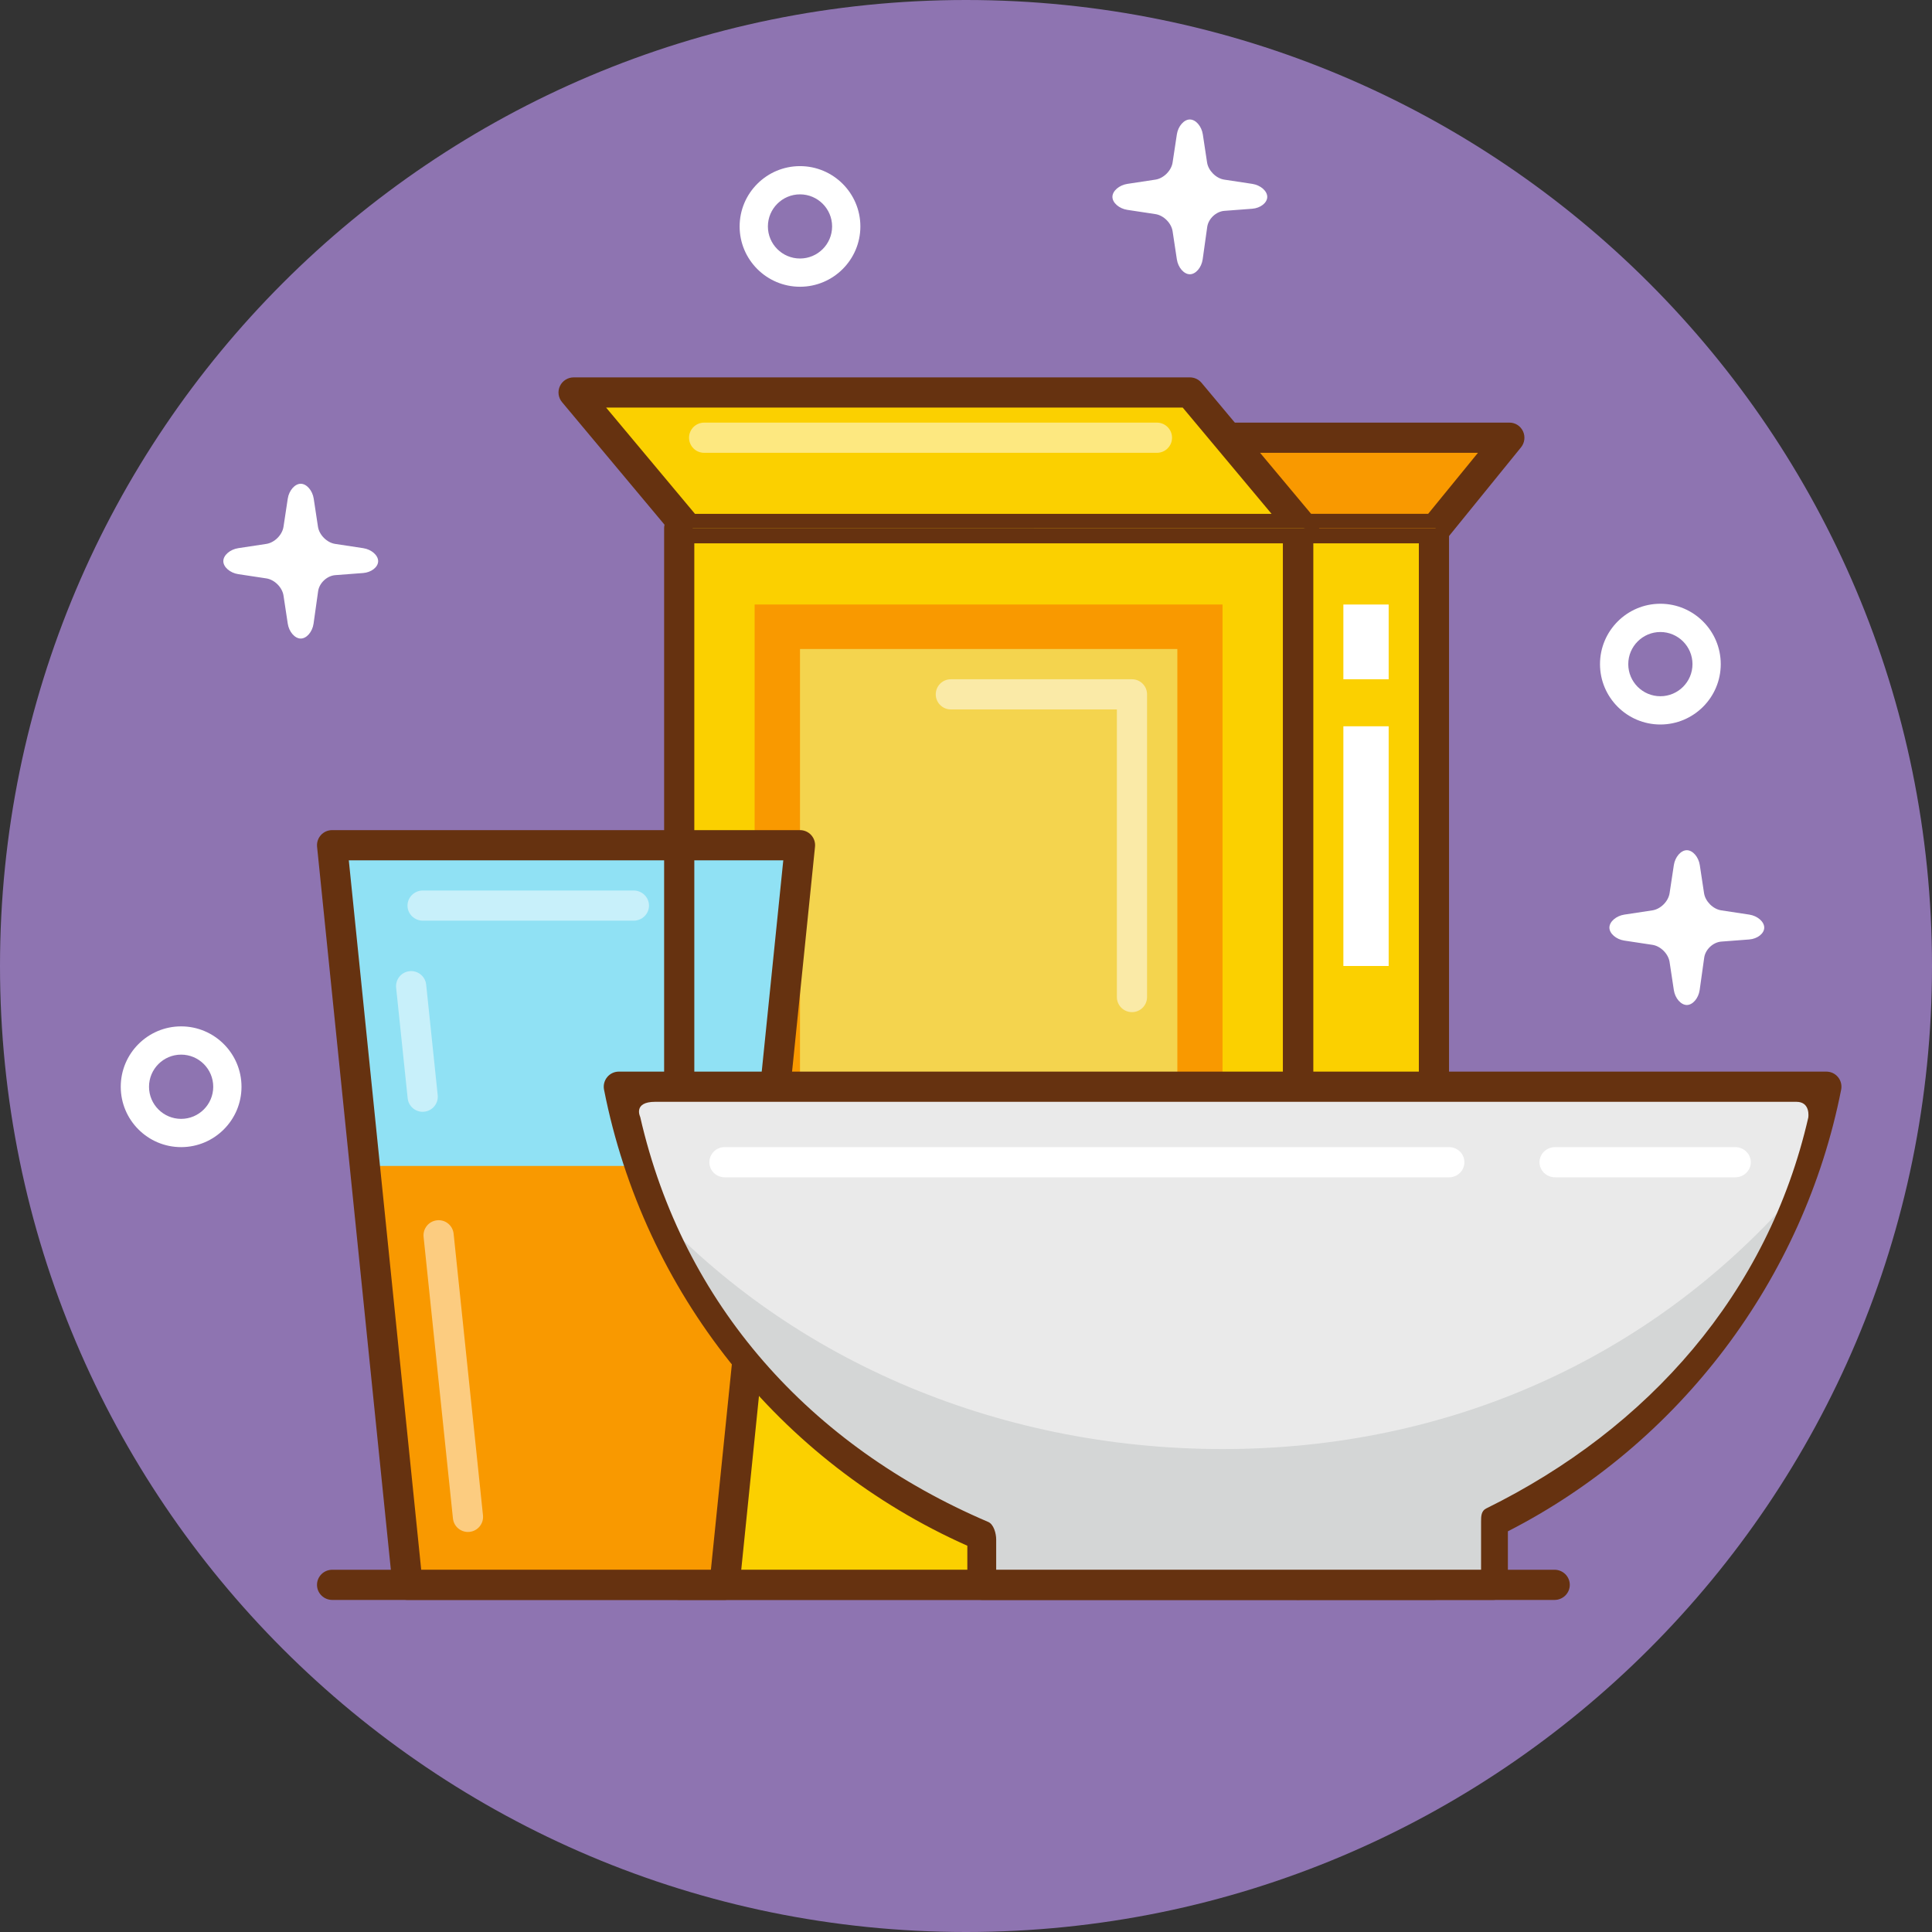 <svg width="152" height="152" viewBox="0 0 152 152" version="1.1" xmlns="http://www.w3.org/2000/svg" xmlns:xlink="http://www.w3.org/1999/xlink">
<rect x="0" y="0" width="152" height="152" fill="#333333" stroke="none"/>
<title>Group</title>
<desc>Created using Figma</desc>
<g id="Canvas" transform="translate(-5698 -1511)">
<g id="Group">
<g id="Vector">
<use xlink:href="#path0_fill" transform="translate(5698 1511)" fill="#8E74B1"/>
</g>
<g id="Vector">
<use xlink:href="#path1_fill" transform="translate(5722.94 1634.5)" fill="#663210"/>
</g>
<g id="Vector">
<use xlink:href="#path2_fill" transform="translate(5751.91 1552.56)" fill="#FBD000"/>
</g>
<g id="Vector">
<use xlink:href="#path3_fill" transform="translate(5800.12 1552.56)" fill="#FBD000"/>
</g>
<g id="Vector">
<use xlink:href="#path4_fill" transform="translate(5757.37 1558.56)" fill="#F99900"/>
</g>
<g id="Vector">
<use xlink:href="#path5_fill" transform="translate(5803.69 1558.56)" fill="#FFFFFF"/>
</g>
<g id="Vector">
<use xlink:href="#path6_fill" transform="translate(5803.69 1568.14)" fill="#FFFFFF"/>
</g>
<g id="Vector">
<use xlink:href="#path7_fill" transform="translate(5750.25 1551.37)" fill="#663210"/>
</g>
<g id="Vector">
<use xlink:href="#path8_fill" transform="translate(5724.6 1577.5)" fill="#90E1F4"/>
</g>
<g id="Vector">
<use xlink:href="#path9_fill" transform="translate(5798.94 1551.37)" fill="#663210"/>
</g>
<g id="Vector">
<use xlink:href="#path10_fill" transform="translate(5760.94 1562.06)" fill="#F4D44E"/>
</g>
<g id="Vector">
<use xlink:href="#path11_fill" transform="translate(5727.17 1602.73)" fill="#F99900"/>
</g>
<g id="Vector">
<use xlink:href="#path12_fill" transform="translate(5722.94 1576.31)" fill="#663210"/>
</g>
<g id="Vector">
<use xlink:href="#path13_fill" transform="translate(5745.97 1596.5)" fill="#EAEAEA"/>
</g>
<g id="Vector">
<use xlink:href="#path14_fill" transform="translate(5748.62 1605.33)" fill="#D4D6D6"/>
</g>
<g id="Vector">
<use xlink:href="#path15_fill" transform="translate(5779.31 1545.39)" fill="#F99900"/>
</g>
<g id="Vector">
<use xlink:href="#path16_fill" transform="translate(5778.12 1544.25)" fill="#663210"/>
</g>
<g id="Vector">
<use xlink:href="#path17_fill" transform="translate(5743.6 1541.82)" fill="#FBD000"/>
</g>
<g id="Vector">
<use xlink:href="#path18_fill" transform="translate(5745.5 1595.31)" fill="#663210"/>
</g>
<g id="Vector">
<use xlink:href="#path19_fill" transform="translate(5741.94 1540.69)" fill="#663210"/>
</g>
<g id="Vector">
<use xlink:href="#path20_fill" transform="translate(5750.25 1577.5)" fill="#663210"/>
</g>
<g id="Vector" opacity="0.5">
<use xlink:href="#path21_fill" transform="translate(5730.06 1581.06)" fill="#FFFFFF"/>
</g>
<g id="Vector" opacity="0.5">
<use xlink:href="#path22_fill" transform="translate(5731.32 1607)" fill="#FFFFFF"/>
</g>
<g id="Vector" opacity="0.5">
<use xlink:href="#path23_fill" transform="translate(5729.16 1587.4)" fill="#FFFFFF"/>
</g>
<g id="Vector">
<use xlink:href="#path24_fill" transform="translate(5819.12 1601.25)" fill="#FFFFFF"/>
</g>
<g id="Vector">
<use xlink:href="#path25_fill" transform="translate(5753.81 1601.25)" fill="#FFFFFF"/>
</g>
<g id="Vector">
<use xlink:href="#path26_fill" transform="translate(5715.57 1549.06)" fill="#FFFFFF"/>
</g>
<g id="Vector">
<use xlink:href="#path27_fill" transform="translate(5785.52 1520.4)" fill="#FFFFFF"/>
</g>
<g id="Vector">
<use xlink:href="#path28_fill" transform="translate(5824.62 1577.89)" fill="#FFFFFF"/>
</g>
<g id="Vector">
<use xlink:href="#path29_fill" transform="translate(5823.88 1558.5)" fill="#FFFFFF"/>
</g>
<g id="Vector">
<use xlink:href="#path30_fill" transform="translate(5756.19 1524.07)" fill="#FFFFFF"/>
</g>
<g id="Vector">
<use xlink:href="#path31_fill" transform="translate(5707.5 1591.75)" fill="#FFFFFF"/>
</g>
<g id="Vector" opacity="0.5">
<use xlink:href="#path32_fill" transform="translate(5752.21 1544.25)" fill="#FFFFFF"/>
</g>
<g id="Vector" opacity="0.5">
<use xlink:href="#path33_fill" transform="translate(5771.62 1564.44)" fill="#FFFFFF"/>
</g>
</g>
</g>
<defs>
<path id="path0_fill" d="M 76 152C 117.974 152 152 117.974 152 76C 152 34.026 117.974 0 76 0C 34.026 0 0 34.026 0 76C 0 117.974 34.026 152 76 152Z"/>
<path id="path1_fill" d="M 97.361 2.375L 1.202 2.375C 0.538 2.375 5.85635e-08 1.844 5.85635e-08 1.188C 5.85635e-08 0.531 0.538 0 1.202 0L 97.361 0C 98.025 0 98.563 0.531 98.563 1.188C 98.563 1.844 98.025 2.375 97.361 2.375Z"/>
<path id="path2_fill" d="M 48.688 0L 0 0L 0 83.125L 48.688 83.125L 48.688 0Z"/>
<path id="path3_fill" d="M 10.688 0L 0 0L 0 83.125L 10.688 83.125L 10.688 0Z"/>
<path id="path4_fill" d="M 36.813 0L 0 0L 0 57.537L 36.813 57.537L 36.813 0Z"/>
<path id="path5_fill" d="M 3.563 0L 0 0L 0 5.881L 3.563 5.881L 3.563 0Z"/>
<path id="path6_fill" d="M 3.563 0L 0 0L 0 18.859L 3.563 18.859L 3.563 0Z"/>
<path id="path7_fill" d="M 49.875 85.5L 1.188 85.5C 0.532 85.5 5.85635e-08 84.969 5.85635e-08 84.313L 5.85635e-08 1.188C 5.85635e-08 0.532 0.532 0 1.188 0L 49.875 0C 50.532 0 51.063 0.532 51.063 1.188L 51.063 84.313C 51.063 84.969 50.532 85.5 49.875 85.5ZM 2.375 83.125L 48.688 83.125L 48.688 2.375L 2.375 2.375L 2.375 83.125Z"/>
<path id="path8_fill" d="M 30.875 58.188L 5.938 58.188L -3.75154e-08 0L 36.813 0L 30.875 58.188Z"/>
<path id="path9_fill" d="M 11.875 85.5L 1.188 85.5C 0.531 85.5 5.85635e-08 84.969 5.85635e-08 84.313L 5.85635e-08 1.188C 5.85635e-08 0.532 0.531 0 1.188 0L 11.875 0C 12.531 0 13.063 0.532 13.063 1.188L 13.063 84.313C 13.063 84.969 12.531 85.5 11.875 85.5ZM 2.375 83.125L 10.688 83.125L 10.688 2.375L 2.375 2.375L 2.375 83.125Z"/>
<path id="path10_fill" d="M 29.688 0L 0 0L 0 41.308L 29.688 41.308L 29.688 0Z"/>
<path id="path11_fill" d="M 5.14605e-08 0L 3.363 32.953L 28.301 32.953L 31.664 0L 5.14605e-08 0Z"/>
<path id="path12_fill" d="M 32.063 60.563L 7.125 60.563C 6.516 60.563 6.005 60.102 5.944 59.496L 0.006 1.308C -0.028 0.974 0.081 0.641 0.306 0.391C 0.531 0.142 0.852 0 1.187 0L 38 0C 38.336 0 38.657 0.142 38.882 0.391C 39.107 0.641 39.216 0.974 39.181 1.308L 33.244 59.496C 33.182 60.102 32.672 60.563 32.063 60.563ZM 8.198 58.188L 30.99 58.188L 36.685 2.375L 2.502 2.375L 8.198 58.188Z"/>
<path id="path13_fill" d="M 95.508 0L -3.75154e-08 0C 3.159 15.967 14.125 29.125 28.754 35.334L 28.754 39.188L 69.129 39.188L 69.129 34.244C 82.562 27.665 92.523 15.09 95.508 0Z"/>
<path id="path14_fill" d="M 45.571 19.674C 27.626 19.674 11.056 12.429 5.85635e-08 9.26578e-08C 4.847 11.92 14.278 21.488 26.108 26.509L 26.108 30.363L 66.483 30.363L 66.483 25.419C 77.185 20.177 85.671 11.121 90.194 0.027C 79.137 12.441 63.502 19.674 45.571 19.674Z"/>
<path id="path15_fill" d="M 32.136 7.175L 5.49685e-08 7.175L 5.951 -2.00623e-08L 38.088 -2.00623e-08L 32.136 7.175Z"/>
<path id="path16_fill" d="M 32.788 8.313L 1.169 8.313C 0.716 8.313 0.304 9.284 0.111 8.867C -0.082 8.451 -0.02 7.958 0.27 7.605L 6.125 0.429C 6.347 0.157 6.677 0 7.025 0L 38.645 0C 39.099 0 39.51 0.266 39.703 0.682C 39.896 1.099 39.834 1.592 39.545 1.946L 33.333 9.599C 33.111 9.871 33.136 8.313 32.788 8.313ZM 3.656 7.175L 32.24 7.175L 36.158 2.375L 7.574 2.375L 3.656 7.175Z"/>
<path id="path17_fill" d="M 8.907 10.737L 57 10.737L 48.093 -2.00623e-08L -3.75154e-08 -2.00623e-08L 8.907 10.737Z"/>
<path id="path18_fill" d="M 69.952 41.563L 29.786 41.563C 29.134 41.563 28.605 41.032 28.605 40.375L 28.605 37.301C 13.817 30.716 3.16 17.358 0.022 1.418C -0.046 1.069 0.044 0.709 0.269 0.434C 0.493 0.159 0.828 0 1.181 0L 96.194 0C 96.547 0 96.883 0.159 97.107 0.434C 97.332 0.709 97.422 1.069 97.353 1.418C 94.42 16.322 84.642 29.259 71.133 36.166L 71.133 40.375C 71.133 41.032 70.605 41.563 69.952 41.563ZM 30.875 39.188L 69.023 39.188L 69.023 35.431C 69.023 34.978 69.028 34.564 69.433 34.365C 82.191 28.084 91.597 17.434 94.767 3.612C 94.767 3.612 94.964 2.375 93.831 2.375C 93.045 2.375 5.821 2.375 4.049 2.375C 2.277 2.375 2.868 3.563 2.868 3.563C 6.249 18.356 16.254 29.458 30.248 35.428C 30.684 35.615 30.875 36.336 30.875 36.813L 30.875 39.188Z"/>
<path id="path19_fill" d="M 58.649 11.875L 10.175 11.875C 9.819 11.875 9.481 12.955 9.254 12.683L 0.276 1.946C -0.02 1.592 -0.084 1.099 0.113 0.682C 0.311 0.266 0.733 0 1.197 0L 49.671 0C 50.028 0 50.365 0.157 50.592 0.429L 59.57 11.166C 59.867 11.521 59.93 12.013 59.733 12.43C 59.535 12.846 59.113 11.875 58.649 11.875ZM 10.737 10.737L 56.101 10.737L 49.109 2.375L 3.745 2.375L 10.737 10.737Z"/>
<path id="path20_fill" d="M 1.188 19.989C 0.532 19.989 5.85635e-08 19.458 5.85635e-08 18.802L 5.85635e-08 1.188C 5.85635e-08 0.532 0.532 0 1.188 0C 1.843 0 2.375 0.532 2.375 1.188L 2.375 18.802C 2.375 19.458 1.843 19.989 1.188 19.989Z"/>
<path id="path21_fill" d="M 17.787 2.375L 1.213 2.375C 0.543 2.375 -6.0187e-08 1.843 -6.0187e-08 1.188C -6.0187e-08 0.532 0.543 0 1.213 0L 17.787 0C 18.457 0 19 0.532 19 1.188C 19 1.843 18.457 2.375 17.787 2.375Z"/>
<path id="path22_fill" d="M 3.495 24.527C 2.895 24.527 2.379 24.074 2.315 23.463L 0.006 1.311C -0.061 0.659 0.412 0.074 1.065 0.007C 1.719 -0.065 2.3 0.412 2.369 1.065L 4.678 23.217C 4.746 23.869 4.272 24.453 3.619 24.52C 3.578 24.525 3.536 24.527 3.495 24.527Z"/>
<path id="path23_fill" d="M 2.093 11.07C 1.493 11.07 0.977 10.617 0.913 10.006L 0.006 1.311C -0.061 0.658 0.412 0.074 1.065 0.007C 1.711 -0.062 2.3 0.412 2.369 1.065L 3.276 9.76C 3.343 10.412 2.87 10.996 2.217 11.063C 2.176 11.068 2.134 11.07 2.093 11.07Z"/>
<path id="path24_fill" d="M 15.394 2.375L 1.231 2.375C 0.551 2.375 5.85635e-08 1.844 5.85635e-08 1.188C 5.85635e-08 0.531 0.551 0 1.231 0L 15.394 0C 16.074 0 16.625 0.531 16.625 1.188C 16.625 1.844 16.074 2.375 15.394 2.375Z"/>
<path id="path25_fill" d="M 58.201 2.375L 1.2 2.375C 0.537 2.375 -6.0187e-08 1.844 -6.0187e-08 1.188C -6.0187e-08 0.531 0.537 0 1.2 0L 58.201 0C 58.864 0 59.401 0.531 59.401 1.188C 59.401 1.844 58.864 2.375 58.201 2.375Z"/>
<path id="path26_fill" d="M 12.181 6.089C 12.181 5.625 11.653 5.165 11.007 5.067L 8.798 4.732C 8.152 4.634 7.544 4.026 7.446 3.38L 7.112 1.174C 7.015 0.528 6.555 8.72654e-08 6.091 8.72654e-08C 5.626 8.72654e-08 5.166 0.528 5.069 1.174L 4.735 3.38C 4.638 4.026 4.029 4.634 3.383 4.732L 1.174 5.067C 0.528 5.165 8.91933e-08 5.625 8.91933e-08 6.089C 8.91933e-08 6.554 0.528 7.014 1.174 7.111L 3.383 7.445C 4.029 7.543 4.638 8.151 4.735 8.797L 5.069 11.004C 5.166 11.649 5.626 12.178 6.091 12.178C 6.555 12.178 7.009 11.648 7.1 11.002L 7.458 8.454C 7.549 7.807 8.157 7.238 8.808 7.189L 10.997 7.023C 11.648 6.974 12.181 6.554 12.181 6.089Z"/>
<path id="path27_fill" d="M 12.181 6.089C 12.181 5.625 11.652 5.165 11.008 5.067L 8.797 4.732C 8.153 4.634 7.544 4.026 7.446 3.38L 7.112 1.174C 7.015 0.528 6.555 -1.26187e-08 6.091 -1.26187e-08C 5.627 -1.26187e-08 5.166 0.528 5.069 1.174L 4.735 3.38C 4.638 4.026 4.029 4.634 3.384 4.732L 1.174 5.067C 0.529 5.165 -1.65717e-07 5.625 -1.65717e-07 6.089C -1.65717e-07 6.554 0.529 7.014 1.175 7.111L 3.383 7.445C 4.029 7.543 4.638 8.151 4.735 8.797L 5.069 11.004C 5.166 11.649 5.627 12.178 6.091 12.178C 6.555 12.178 7.009 11.648 7.101 11.002L 7.458 8.454C 7.55 7.807 8.156 7.238 8.808 7.189L 10.997 7.023C 11.649 6.974 12.181 6.554 12.181 6.089Z"/>
<path id="path28_fill" d="M 12.181 6.089C 12.181 5.625 11.652 5.165 11.008 5.067L 8.797 4.732C 8.153 4.634 7.544 4.026 7.446 3.38L 7.112 1.174C 7.015 0.528 6.555 3.31086e-08 6.091 3.31086e-08C 5.627 3.31086e-08 5.166 0.528 5.069 1.174L 4.735 3.38C 4.638 4.026 4.029 4.634 3.384 4.732L 1.174 5.067C 0.529 5.165 -1.62357e-09 5.625 -1.62357e-09 6.089C -1.62357e-09 6.554 0.529 7.014 1.175 7.111L 3.383 7.445C 4.029 7.542 4.638 8.151 4.735 8.797L 5.069 11.004C 5.166 11.649 5.627 12.178 6.091 12.178C 6.555 12.178 7.009 11.649 7.101 11.002L 7.458 8.454C 7.549 7.807 8.156 7.238 8.808 7.189L 10.997 7.023C 11.649 6.974 12.181 6.554 12.181 6.089Z"/>
<path id="path29_fill" d="M 4.749 9.5C 2.13 9.5 5.85635e-08 7.37 5.85635e-08 4.751C 5.85635e-08 2.131 2.13 0 4.749 0C 7.369 0 9.5 2.131 9.5 4.751C 9.5 7.37 7.369 9.5 4.749 9.5ZM 4.749 2.224C 3.356 2.224 2.224 3.358 2.224 4.751C 2.224 6.144 3.356 7.276 4.749 7.276C 6.143 7.276 7.276 6.144 7.276 4.751C 7.276 3.358 6.143 2.224 4.749 2.224Z"/>
<path id="path30_fill" d="M 4.75 9.49C 2.13 9.49 -6.0187e-08 7.362 -6.0187e-08 4.746C -6.0187e-08 2.129 2.13 -2.97311e-08 4.75 -2.97311e-08C 7.369 -2.97311e-08 9.5 2.129 9.5 4.746C 9.5 7.362 7.369 9.49 4.75 9.49ZM 4.75 2.221C 3.357 2.221 2.224 3.354 2.224 4.746C 2.224 6.137 3.357 7.268 4.75 7.268C 6.143 7.268 7.276 6.137 7.276 4.746C 7.276 3.354 6.143 2.221 4.75 2.221Z"/>
<path id="path31_fill" d="M 4.75 9.5C 2.13 9.5 8.60694e-08 7.37 8.60694e-08 4.751C 2.0482e-07 2.131 2.13 0 4.75 0C 7.369 0 9.5 2.131 9.5 4.751C 9.5 7.37 7.369 9.5 4.75 9.5ZM 4.75 2.223C 3.357 2.223 2.224 3.357 2.224 4.751C 2.224 6.144 3.357 7.277 4.75 7.277C 6.143 7.277 7.276 6.144 7.276 4.751C 7.276 3.357 6.143 2.223 4.75 2.223Z"/>
<path id="path32_fill" d="M 36.813 2.375L 1.188 2.375C 0.532 2.375 -3.75154e-08 1.843 -3.75154e-08 1.188C -3.75154e-08 0.532 0.532 0 1.188 0L 36.813 0C 37.469 0 38 0.532 38 1.188C 38 1.843 37.469 2.375 36.813 2.375Z"/>
<path id="path33_fill" d="M 15.438 26.19C 14.781 26.19 14.25 25.659 14.25 25.003L 14.25 2.375L 1.188 2.375C 0.532 2.375 5.85635e-08 1.843 5.85635e-08 1.188C 5.85635e-08 0.532 0.532 0 1.188 0L 15.438 0C 16.094 0 16.625 0.532 16.625 1.188L 16.625 25.003C 16.625 25.659 16.094 26.19 15.438 26.19Z"/>
</defs>
</svg>
